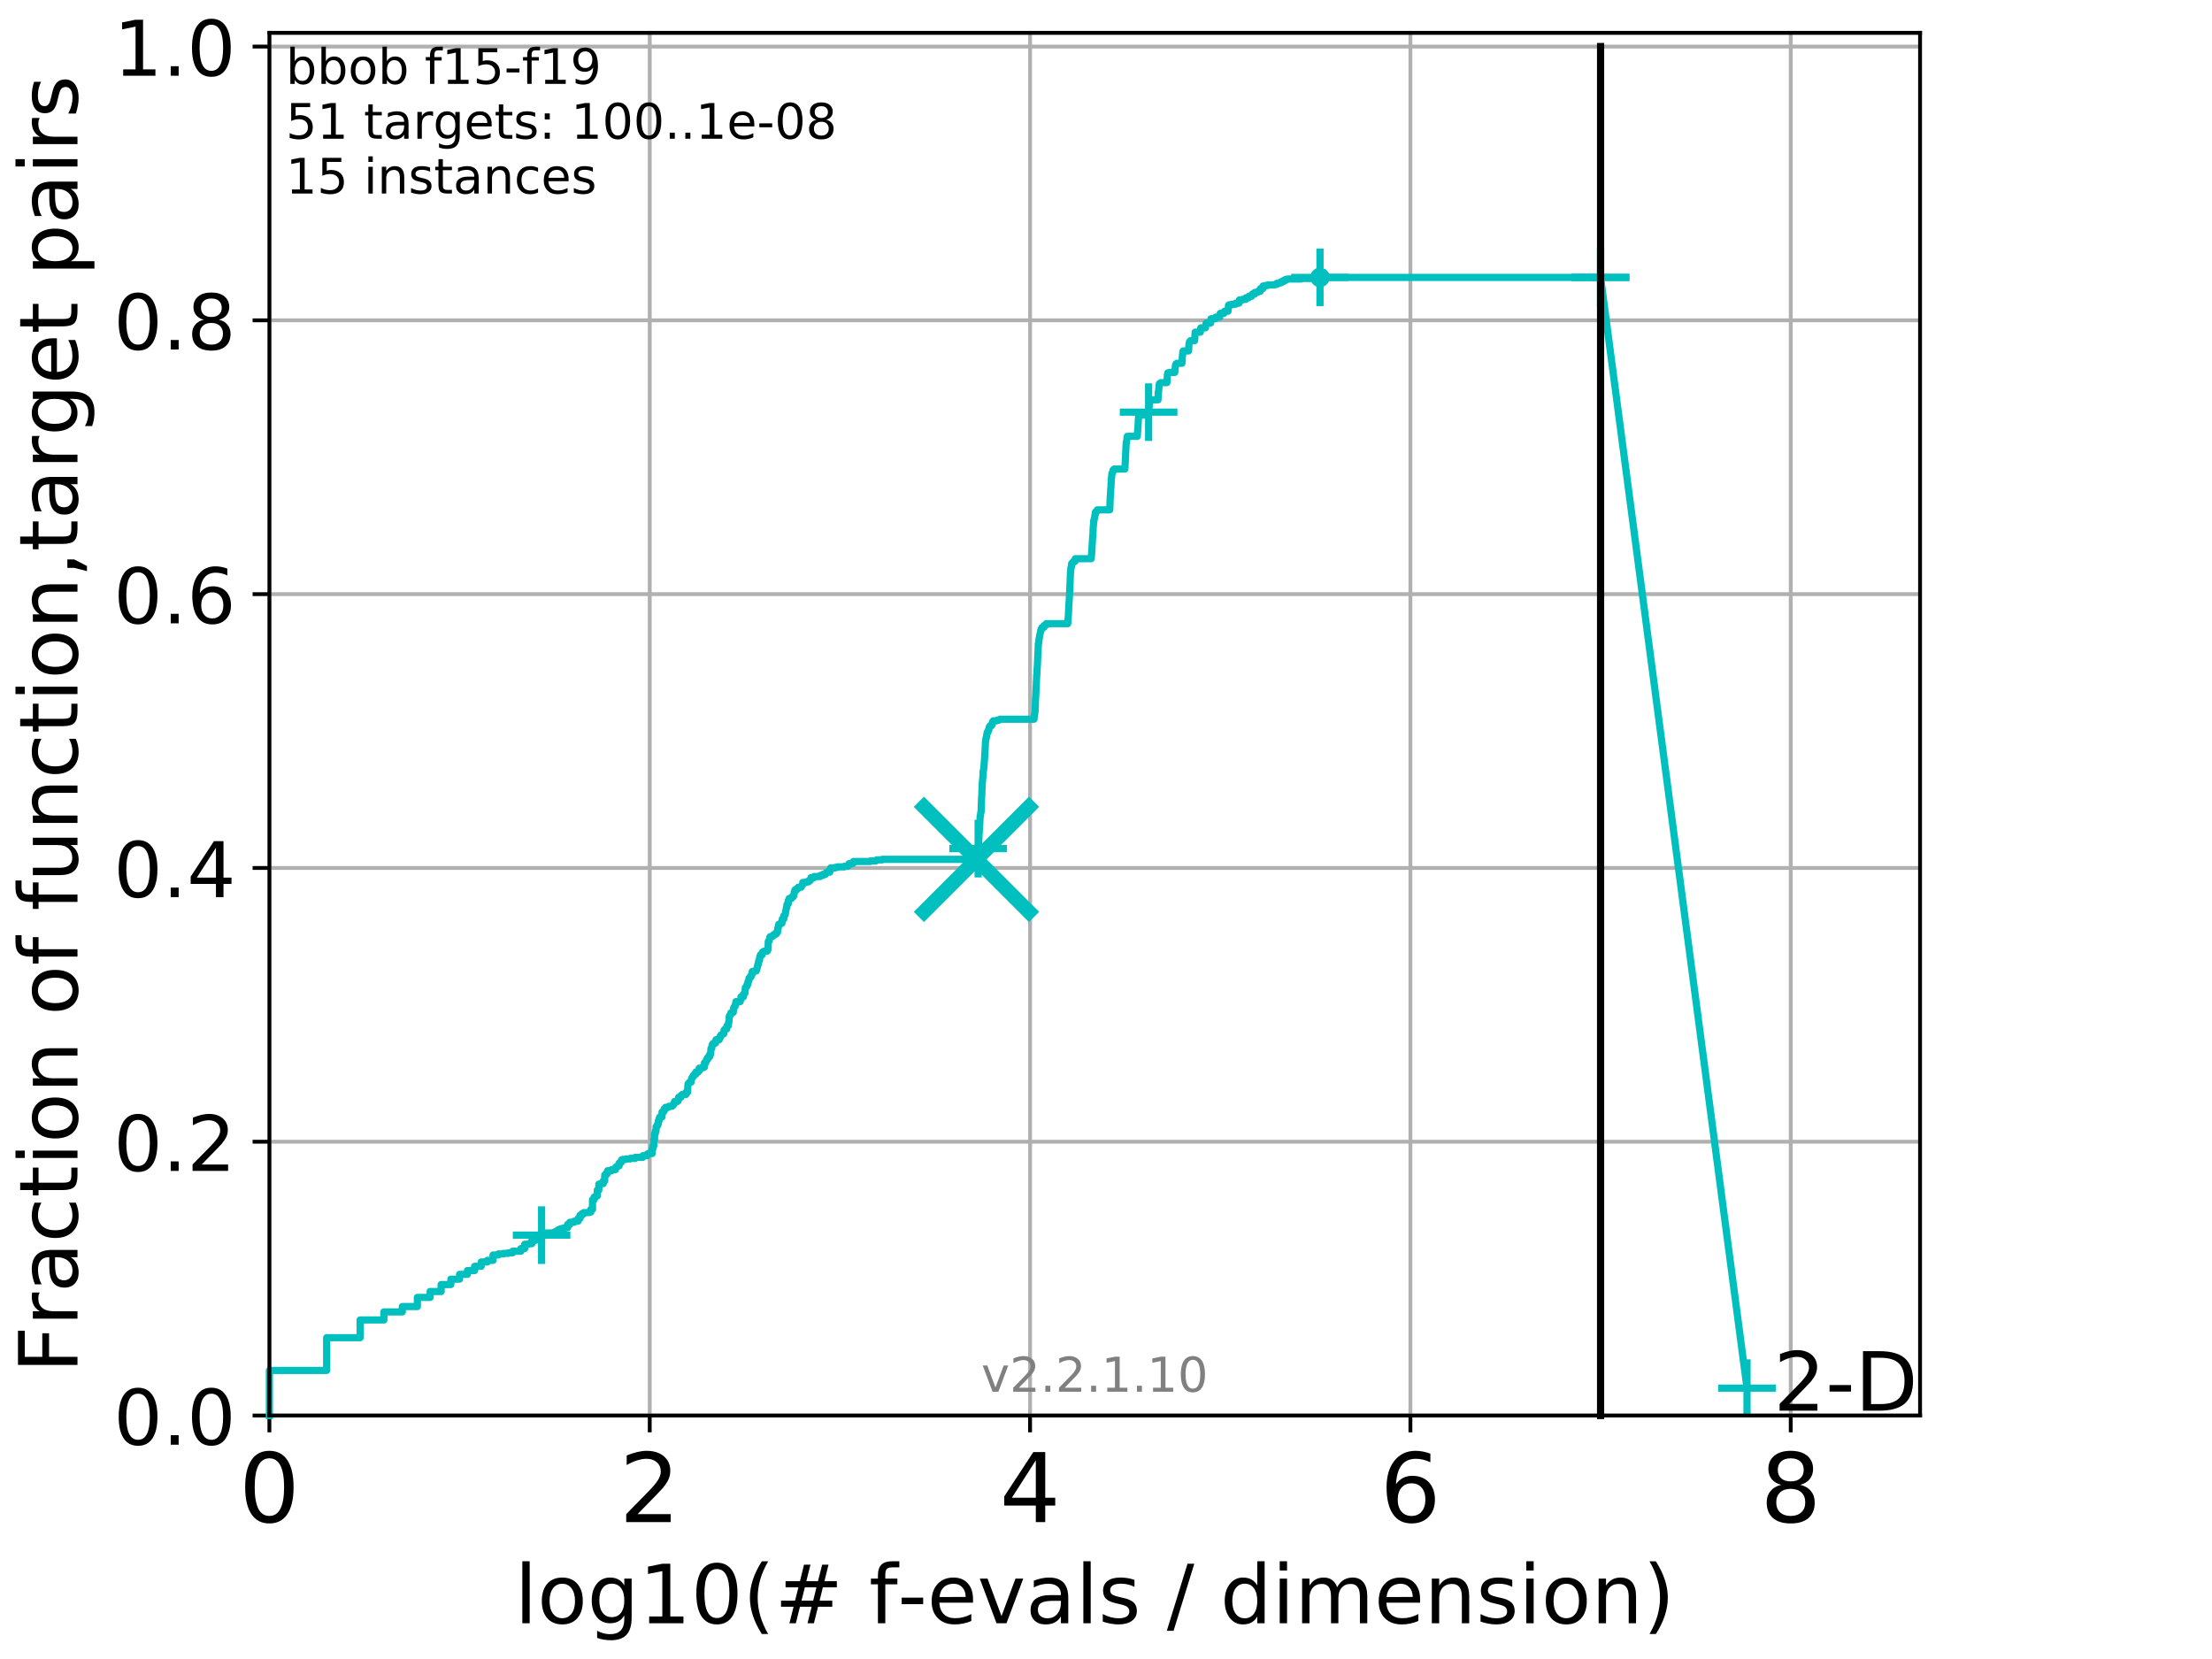 <?xml version="1.0" encoding="utf-8" standalone="no"?>
<!DOCTYPE svg PUBLIC "-//W3C//DTD SVG 1.1//EN"
  "http://www.w3.org/Graphics/SVG/1.1/DTD/svg11.dtd">
<!-- Created with matplotlib (http://matplotlib.org/) -->
<svg height="345.6pt" version="1.1" viewBox="0 0 460.8 345.6" width="460.8pt" xmlns="http://www.w3.org/2000/svg" xmlns:xlink="http://www.w3.org/1999/xlink">
 <defs>
  <style type="text/css">
*{stroke-linecap:butt;stroke-linejoin:round;}
  </style>
 </defs>
 <g id="figure_1">
  <g id="patch_1">
   <path d="M 0 345.6 
L 460.8 345.6 
L 460.8 0 
L 0 0 
z
" style="fill:#ffffff;"/>
  </g>
  <g id="axes_1">
   <g id="patch_2">
    <path d="M 56.12 294.88 
L 399.984 294.88 
L 399.984 6.845 
L 56.12 6.845 
z
" style="fill:#ffffff;"/>
   </g>
   <g id="matplotlib.axis_1">
    <g id="xtick_1">
     <g id="line2d_1">
      <path clip-path="url(#pfe9292fc92)" d="M 56.12 294.88 
L 56.12 6.845 
" style="fill:none;stroke:#b0b0b0;stroke-linecap:square;stroke-width:0.8;"/>
     </g>
     <g id="line2d_2">
      <defs>
       <path d="M 0 0 
L 0 3.5 
" id="m0d731d8a26" style="stroke:#000000;stroke-width:0.8;"/>
      </defs>
      <g>
       <use style="stroke:#000000;stroke-width:0.8;" x="56.12" xlink:href="#m0d731d8a26" y="294.88"/>
      </g>
     </g>
     <g id="text_1">
      <!-- 0 -->
      <defs>
       <path d="M 31.781 66.406 
Q 24.172 66.406 20.328 58.906 
Q 16.5 51.422 16.5 36.375 
Q 16.5 21.391 20.328 13.891 
Q 24.172 6.391 31.781 6.391 
Q 39.453 6.391 43.281 13.891 
Q 47.125 21.391 47.125 36.375 
Q 47.125 51.422 43.281 58.906 
Q 39.453 66.406 31.781 66.406 
z
M 31.781 74.219 
Q 44.047 74.219 50.516 64.516 
Q 56.984 54.828 56.984 36.375 
Q 56.984 17.969 50.516 8.266 
Q 44.047 -1.422 31.781 -1.422 
Q 19.531 -1.422 13.062 8.266 
Q 6.594 17.969 6.594 36.375 
Q 6.594 54.828 13.062 64.516 
Q 19.531 74.219 31.781 74.219 
z
" id="DejaVuSans-30"/>
      </defs>
      <g transform="translate(49.758 317.077)scale(0.2 -0.2)">
       <use xlink:href="#DejaVuSans-30"/>
      </g>
     </g>
    </g>
    <g id="xtick_2">
     <g id="line2d_3">
      <path clip-path="url(#pfe9292fc92)" d="M 135.351 294.88 
L 135.351 6.845 
" style="fill:none;stroke:#b0b0b0;stroke-linecap:square;stroke-width:0.8;"/>
     </g>
     <g id="line2d_4">
      <g>
       <use style="stroke:#000000;stroke-width:0.8;" x="135.351" xlink:href="#m0d731d8a26" y="294.88"/>
      </g>
     </g>
     <g id="text_2">
      <!-- 2 -->
      <defs>
       <path d="M 19.188 8.297 
L 53.609 8.297 
L 53.609 0 
L 7.328 0 
L 7.328 8.297 
Q 12.938 14.109 22.625 23.891 
Q 32.328 33.688 34.812 36.531 
Q 39.547 41.844 41.422 45.531 
Q 43.312 49.219 43.312 52.781 
Q 43.312 58.594 39.234 62.25 
Q 35.156 65.922 28.609 65.922 
Q 23.969 65.922 18.812 64.312 
Q 13.672 62.703 7.812 59.422 
L 7.812 69.391 
Q 13.766 71.781 18.938 73 
Q 24.125 74.219 28.422 74.219 
Q 39.75 74.219 46.484 68.547 
Q 53.219 62.891 53.219 53.422 
Q 53.219 48.922 51.531 44.891 
Q 49.859 40.875 45.406 35.406 
Q 44.188 33.984 37.641 27.219 
Q 31.109 20.453 19.188 8.297 
z
" id="DejaVuSans-32"/>
      </defs>
      <g transform="translate(128.989 317.077)scale(0.2 -0.2)">
       <use xlink:href="#DejaVuSans-32"/>
      </g>
     </g>
    </g>
    <g id="xtick_3">
     <g id="line2d_5">
      <path clip-path="url(#pfe9292fc92)" d="M 214.583 294.88 
L 214.583 6.845 
" style="fill:none;stroke:#b0b0b0;stroke-linecap:square;stroke-width:0.8;"/>
     </g>
     <g id="line2d_6">
      <g>
       <use style="stroke:#000000;stroke-width:0.8;" x="214.583" xlink:href="#m0d731d8a26" y="294.88"/>
      </g>
     </g>
     <g id="text_3">
      <!-- 4 -->
      <defs>
       <path d="M 37.797 64.312 
L 12.891 25.391 
L 37.797 25.391 
z
M 35.203 72.906 
L 47.609 72.906 
L 47.609 25.391 
L 58.016 25.391 
L 58.016 17.188 
L 47.609 17.188 
L 47.609 0 
L 37.797 0 
L 37.797 17.188 
L 4.891 17.188 
L 4.891 26.703 
z
" id="DejaVuSans-34"/>
      </defs>
      <g transform="translate(208.22 317.077)scale(0.2 -0.2)">
       <use xlink:href="#DejaVuSans-34"/>
      </g>
     </g>
    </g>
    <g id="xtick_4">
     <g id="line2d_7">
      <path clip-path="url(#pfe9292fc92)" d="M 293.814 294.88 
L 293.814 6.845 
" style="fill:none;stroke:#b0b0b0;stroke-linecap:square;stroke-width:0.8;"/>
     </g>
     <g id="line2d_8">
      <g>
       <use style="stroke:#000000;stroke-width:0.8;" x="293.814" xlink:href="#m0d731d8a26" y="294.88"/>
      </g>
     </g>
     <g id="text_4">
      <!-- 6 -->
      <defs>
       <path d="M 33.016 40.375 
Q 26.375 40.375 22.484 35.828 
Q 18.609 31.297 18.609 23.391 
Q 18.609 15.531 22.484 10.953 
Q 26.375 6.391 33.016 6.391 
Q 39.656 6.391 43.531 10.953 
Q 47.406 15.531 47.406 23.391 
Q 47.406 31.297 43.531 35.828 
Q 39.656 40.375 33.016 40.375 
z
M 52.594 71.297 
L 52.594 62.312 
Q 48.875 64.062 45.094 64.984 
Q 41.312 65.922 37.594 65.922 
Q 27.828 65.922 22.672 59.328 
Q 17.531 52.734 16.797 39.406 
Q 19.672 43.656 24.016 45.922 
Q 28.375 48.188 33.594 48.188 
Q 44.578 48.188 50.953 41.516 
Q 57.328 34.859 57.328 23.391 
Q 57.328 12.156 50.688 5.359 
Q 44.047 -1.422 33.016 -1.422 
Q 20.359 -1.422 13.672 8.266 
Q 6.984 17.969 6.984 36.375 
Q 6.984 53.656 15.188 63.938 
Q 23.391 74.219 37.203 74.219 
Q 40.922 74.219 44.703 73.484 
Q 48.484 72.75 52.594 71.297 
z
" id="DejaVuSans-36"/>
      </defs>
      <g transform="translate(287.452 317.077)scale(0.2 -0.2)">
       <use xlink:href="#DejaVuSans-36"/>
      </g>
     </g>
    </g>
    <g id="xtick_5">
     <g id="line2d_9">
      <path clip-path="url(#pfe9292fc92)" d="M 373.045 294.88 
L 373.045 6.845 
" style="fill:none;stroke:#b0b0b0;stroke-linecap:square;stroke-width:0.8;"/>
     </g>
     <g id="line2d_10">
      <g>
       <use style="stroke:#000000;stroke-width:0.8;" x="373.045" xlink:href="#m0d731d8a26" y="294.88"/>
      </g>
     </g>
     <g id="text_5">
      <!-- 8 -->
      <defs>
       <path d="M 31.781 34.625 
Q 24.75 34.625 20.719 30.859 
Q 16.703 27.094 16.703 20.516 
Q 16.703 13.922 20.719 10.156 
Q 24.75 6.391 31.781 6.391 
Q 38.812 6.391 42.859 10.172 
Q 46.922 13.969 46.922 20.516 
Q 46.922 27.094 42.891 30.859 
Q 38.875 34.625 31.781 34.625 
z
M 21.922 38.812 
Q 15.578 40.375 12.031 44.719 
Q 8.5 49.078 8.5 55.328 
Q 8.5 64.062 14.719 69.141 
Q 20.953 74.219 31.781 74.219 
Q 42.672 74.219 48.875 69.141 
Q 55.078 64.062 55.078 55.328 
Q 55.078 49.078 51.531 44.719 
Q 48 40.375 41.703 38.812 
Q 48.828 37.156 52.797 32.312 
Q 56.781 27.484 56.781 20.516 
Q 56.781 9.906 50.312 4.234 
Q 43.844 -1.422 31.781 -1.422 
Q 19.734 -1.422 13.25 4.234 
Q 6.781 9.906 6.781 20.516 
Q 6.781 27.484 10.781 32.312 
Q 14.797 37.156 21.922 38.812 
z
M 18.312 54.391 
Q 18.312 48.734 21.844 45.562 
Q 25.391 42.391 31.781 42.391 
Q 38.141 42.391 41.719 45.562 
Q 45.312 48.734 45.312 54.391 
Q 45.312 60.062 41.719 63.234 
Q 38.141 66.406 31.781 66.406 
Q 25.391 66.406 21.844 63.234 
Q 18.312 60.062 18.312 54.391 
z
" id="DejaVuSans-38"/>
      </defs>
      <g transform="translate(366.683 317.077)scale(0.2 -0.2)">
       <use xlink:href="#DejaVuSans-38"/>
      </g>
     </g>
    </g>
    <g id="text_6">
     <!-- log10(# f-evals / dimension) -->
     <defs>
      <path d="M 9.422 75.984 
L 18.406 75.984 
L 18.406 0 
L 9.422 0 
z
" id="DejaVuSans-6c"/>
      <path d="M 30.609 48.391 
Q 23.391 48.391 19.188 42.75 
Q 14.984 37.109 14.984 27.297 
Q 14.984 17.484 19.156 11.844 
Q 23.344 6.203 30.609 6.203 
Q 37.797 6.203 41.984 11.859 
Q 46.188 17.531 46.188 27.297 
Q 46.188 37.016 41.984 42.703 
Q 37.797 48.391 30.609 48.391 
z
M 30.609 56 
Q 42.328 56 49.016 48.375 
Q 55.719 40.766 55.719 27.297 
Q 55.719 13.875 49.016 6.219 
Q 42.328 -1.422 30.609 -1.422 
Q 18.844 -1.422 12.172 6.219 
Q 5.516 13.875 5.516 27.297 
Q 5.516 40.766 12.172 48.375 
Q 18.844 56 30.609 56 
z
" id="DejaVuSans-6f"/>
      <path d="M 45.406 27.984 
Q 45.406 37.75 41.375 43.109 
Q 37.359 48.484 30.078 48.484 
Q 22.859 48.484 18.828 43.109 
Q 14.797 37.75 14.797 27.984 
Q 14.797 18.266 18.828 12.891 
Q 22.859 7.516 30.078 7.516 
Q 37.359 7.516 41.375 12.891 
Q 45.406 18.266 45.406 27.984 
z
M 54.391 6.781 
Q 54.391 -7.172 48.188 -13.984 
Q 42 -20.797 29.203 -20.797 
Q 24.469 -20.797 20.266 -20.094 
Q 16.062 -19.391 12.109 -17.922 
L 12.109 -9.188 
Q 16.062 -11.328 19.922 -12.344 
Q 23.781 -13.375 27.781 -13.375 
Q 36.625 -13.375 41.016 -8.766 
Q 45.406 -4.156 45.406 5.172 
L 45.406 9.625 
Q 42.625 4.781 38.281 2.391 
Q 33.938 0 27.875 0 
Q 17.828 0 11.672 7.656 
Q 5.516 15.328 5.516 27.984 
Q 5.516 40.672 11.672 48.328 
Q 17.828 56 27.875 56 
Q 33.938 56 38.281 53.609 
Q 42.625 51.219 45.406 46.391 
L 45.406 54.688 
L 54.391 54.688 
z
" id="DejaVuSans-67"/>
      <path d="M 12.406 8.297 
L 28.516 8.297 
L 28.516 63.922 
L 10.984 60.406 
L 10.984 69.391 
L 28.422 72.906 
L 38.281 72.906 
L 38.281 8.297 
L 54.391 8.297 
L 54.391 0 
L 12.406 0 
z
" id="DejaVuSans-31"/>
      <path d="M 31 75.875 
Q 24.469 64.656 21.281 53.656 
Q 18.109 42.672 18.109 31.391 
Q 18.109 20.125 21.312 9.062 
Q 24.516 -2 31 -13.188 
L 23.188 -13.188 
Q 15.875 -1.703 12.234 9.375 
Q 8.594 20.453 8.594 31.391 
Q 8.594 42.281 12.203 53.312 
Q 15.828 64.359 23.188 75.875 
z
" id="DejaVuSans-28"/>
      <path d="M 51.125 44 
L 36.922 44 
L 32.812 27.688 
L 47.125 27.688 
z
M 43.797 71.781 
L 38.719 51.516 
L 52.984 51.516 
L 58.109 71.781 
L 65.922 71.781 
L 60.891 51.516 
L 76.125 51.516 
L 76.125 44 
L 58.984 44 
L 54.984 27.688 
L 70.516 27.688 
L 70.516 20.219 
L 53.078 20.219 
L 48 0 
L 40.188 0 
L 45.219 20.219 
L 30.906 20.219 
L 25.875 0 
L 18.016 0 
L 23.094 20.219 
L 7.719 20.219 
L 7.719 27.688 
L 24.906 27.688 
L 29 44 
L 13.281 44 
L 13.281 51.516 
L 30.906 51.516 
L 35.891 71.781 
z
" id="DejaVuSans-23"/>
      <path id="DejaVuSans-20"/>
      <path d="M 37.109 75.984 
L 37.109 68.5 
L 28.516 68.5 
Q 23.688 68.5 21.797 66.547 
Q 19.922 64.594 19.922 59.516 
L 19.922 54.688 
L 34.719 54.688 
L 34.719 47.703 
L 19.922 47.703 
L 19.922 0 
L 10.891 0 
L 10.891 47.703 
L 2.297 47.703 
L 2.297 54.688 
L 10.891 54.688 
L 10.891 58.5 
Q 10.891 67.625 15.141 71.797 
Q 19.391 75.984 28.609 75.984 
z
" id="DejaVuSans-66"/>
      <path d="M 4.891 31.391 
L 31.203 31.391 
L 31.203 23.391 
L 4.891 23.391 
z
" id="DejaVuSans-2d"/>
      <path d="M 56.203 29.594 
L 56.203 25.203 
L 14.891 25.203 
Q 15.484 15.922 20.484 11.062 
Q 25.484 6.203 34.422 6.203 
Q 39.594 6.203 44.453 7.469 
Q 49.312 8.734 54.109 11.281 
L 54.109 2.781 
Q 49.266 0.734 44.188 -0.344 
Q 39.109 -1.422 33.891 -1.422 
Q 20.797 -1.422 13.156 6.188 
Q 5.516 13.812 5.516 26.812 
Q 5.516 40.234 12.766 48.109 
Q 20.016 56 32.328 56 
Q 43.359 56 49.781 48.891 
Q 56.203 41.797 56.203 29.594 
z
M 47.219 32.234 
Q 47.125 39.594 43.094 43.984 
Q 39.062 48.391 32.422 48.391 
Q 24.906 48.391 20.391 44.141 
Q 15.875 39.891 15.188 32.172 
z
" id="DejaVuSans-65"/>
      <path d="M 2.984 54.688 
L 12.5 54.688 
L 29.594 8.797 
L 46.688 54.688 
L 56.203 54.688 
L 35.688 0 
L 23.484 0 
z
" id="DejaVuSans-76"/>
      <path d="M 34.281 27.484 
Q 23.391 27.484 19.188 25 
Q 14.984 22.516 14.984 16.5 
Q 14.984 11.719 18.141 8.906 
Q 21.297 6.109 26.703 6.109 
Q 34.188 6.109 38.703 11.406 
Q 43.219 16.703 43.219 25.484 
L 43.219 27.484 
z
M 52.203 31.203 
L 52.203 0 
L 43.219 0 
L 43.219 8.297 
Q 40.141 3.328 35.547 0.953 
Q 30.953 -1.422 24.312 -1.422 
Q 15.922 -1.422 10.953 3.297 
Q 6 8.016 6 15.922 
Q 6 25.141 12.172 29.828 
Q 18.359 34.516 30.609 34.516 
L 43.219 34.516 
L 43.219 35.406 
Q 43.219 41.609 39.141 45 
Q 35.062 48.391 27.688 48.391 
Q 23 48.391 18.547 47.266 
Q 14.109 46.141 10.016 43.891 
L 10.016 52.203 
Q 14.938 54.109 19.578 55.047 
Q 24.219 56 28.609 56 
Q 40.484 56 46.344 49.844 
Q 52.203 43.703 52.203 31.203 
z
" id="DejaVuSans-61"/>
      <path d="M 44.281 53.078 
L 44.281 44.578 
Q 40.484 46.531 36.375 47.5 
Q 32.281 48.484 27.875 48.484 
Q 21.188 48.484 17.844 46.438 
Q 14.5 44.391 14.5 40.281 
Q 14.5 37.156 16.891 35.375 
Q 19.281 33.594 26.516 31.984 
L 29.594 31.297 
Q 39.156 29.25 43.188 25.516 
Q 47.219 21.781 47.219 15.094 
Q 47.219 7.469 41.188 3.016 
Q 35.156 -1.422 24.609 -1.422 
Q 20.219 -1.422 15.453 -0.562 
Q 10.688 0.297 5.422 2 
L 5.422 11.281 
Q 10.406 8.688 15.234 7.391 
Q 20.062 6.109 24.812 6.109 
Q 31.156 6.109 34.562 8.281 
Q 37.984 10.453 37.984 14.406 
Q 37.984 18.062 35.516 20.016 
Q 33.062 21.969 24.703 23.781 
L 21.578 24.516 
Q 13.234 26.266 9.516 29.906 
Q 5.812 33.547 5.812 39.891 
Q 5.812 47.609 11.281 51.797 
Q 16.75 56 26.812 56 
Q 31.781 56 36.172 55.266 
Q 40.578 54.547 44.281 53.078 
z
" id="DejaVuSans-73"/>
      <path d="M 25.391 72.906 
L 33.688 72.906 
L 8.297 -9.281 
L 0 -9.281 
z
" id="DejaVuSans-2f"/>
      <path d="M 45.406 46.391 
L 45.406 75.984 
L 54.391 75.984 
L 54.391 0 
L 45.406 0 
L 45.406 8.203 
Q 42.578 3.328 38.25 0.953 
Q 33.938 -1.422 27.875 -1.422 
Q 17.969 -1.422 11.734 6.484 
Q 5.516 14.406 5.516 27.297 
Q 5.516 40.188 11.734 48.094 
Q 17.969 56 27.875 56 
Q 33.938 56 38.25 53.625 
Q 42.578 51.266 45.406 46.391 
z
M 14.797 27.297 
Q 14.797 17.391 18.875 11.75 
Q 22.953 6.109 30.078 6.109 
Q 37.203 6.109 41.297 11.75 
Q 45.406 17.391 45.406 27.297 
Q 45.406 37.203 41.297 42.844 
Q 37.203 48.484 30.078 48.484 
Q 22.953 48.484 18.875 42.844 
Q 14.797 37.203 14.797 27.297 
z
" id="DejaVuSans-64"/>
      <path d="M 9.422 54.688 
L 18.406 54.688 
L 18.406 0 
L 9.422 0 
z
M 9.422 75.984 
L 18.406 75.984 
L 18.406 64.594 
L 9.422 64.594 
z
" id="DejaVuSans-69"/>
      <path d="M 52 44.188 
Q 55.375 50.25 60.062 53.125 
Q 64.75 56 71.094 56 
Q 79.641 56 84.281 50.016 
Q 88.922 44.047 88.922 33.016 
L 88.922 0 
L 79.891 0 
L 79.891 32.719 
Q 79.891 40.578 77.094 44.375 
Q 74.312 48.188 68.609 48.188 
Q 61.625 48.188 57.562 43.547 
Q 53.516 38.922 53.516 30.906 
L 53.516 0 
L 44.484 0 
L 44.484 32.719 
Q 44.484 40.625 41.703 44.406 
Q 38.922 48.188 33.109 48.188 
Q 26.219 48.188 22.156 43.531 
Q 18.109 38.875 18.109 30.906 
L 18.109 0 
L 9.078 0 
L 9.078 54.688 
L 18.109 54.688 
L 18.109 46.188 
Q 21.188 51.219 25.484 53.609 
Q 29.781 56 35.688 56 
Q 41.656 56 45.828 52.969 
Q 50 49.953 52 44.188 
z
" id="DejaVuSans-6d"/>
      <path d="M 54.891 33.016 
L 54.891 0 
L 45.906 0 
L 45.906 32.719 
Q 45.906 40.484 42.875 44.328 
Q 39.844 48.188 33.797 48.188 
Q 26.516 48.188 22.312 43.547 
Q 18.109 38.922 18.109 30.906 
L 18.109 0 
L 9.078 0 
L 9.078 54.688 
L 18.109 54.688 
L 18.109 46.188 
Q 21.344 51.125 25.703 53.562 
Q 30.078 56 35.797 56 
Q 45.219 56 50.047 50.172 
Q 54.891 44.344 54.891 33.016 
z
" id="DejaVuSans-6e"/>
      <path d="M 8.016 75.875 
L 15.828 75.875 
Q 23.141 64.359 26.781 53.312 
Q 30.422 42.281 30.422 31.391 
Q 30.422 20.453 26.781 9.375 
Q 23.141 -1.703 15.828 -13.188 
L 8.016 -13.188 
Q 14.5 -2 17.703 9.062 
Q 20.906 20.125 20.906 31.391 
Q 20.906 42.672 17.703 53.656 
Q 14.5 64.656 8.016 75.875 
z
" id="DejaVuSans-29"/>
     </defs>
     <g transform="translate(107.211 338.154)scale(0.17 -0.17)">
      <use xlink:href="#DejaVuSans-6c"/>
      <use x="27.783" xlink:href="#DejaVuSans-6f"/>
      <use x="88.965" xlink:href="#DejaVuSans-67"/>
      <use x="152.441" xlink:href="#DejaVuSans-31"/>
      <use x="216.064" xlink:href="#DejaVuSans-30"/>
      <use x="279.688" xlink:href="#DejaVuSans-28"/>
      <use x="318.701" xlink:href="#DejaVuSans-23"/>
      <use x="402.49" xlink:href="#DejaVuSans-20"/>
      <use x="434.277" xlink:href="#DejaVuSans-66"/>
      <use x="469.404" xlink:href="#DejaVuSans-2d"/>
      <use x="505.488" xlink:href="#DejaVuSans-65"/>
      <use x="567.012" xlink:href="#DejaVuSans-76"/>
      <use x="626.191" xlink:href="#DejaVuSans-61"/>
      <use x="687.471" xlink:href="#DejaVuSans-6c"/>
      <use x="715.254" xlink:href="#DejaVuSans-73"/>
      <use x="767.354" xlink:href="#DejaVuSans-20"/>
      <use x="799.141" xlink:href="#DejaVuSans-2f"/>
      <use x="832.832" xlink:href="#DejaVuSans-20"/>
      <use x="864.619" xlink:href="#DejaVuSans-64"/>
      <use x="928.096" xlink:href="#DejaVuSans-69"/>
      <use x="955.879" xlink:href="#DejaVuSans-6d"/>
      <use x="1053.291" xlink:href="#DejaVuSans-65"/>
      <use x="1114.814" xlink:href="#DejaVuSans-6e"/>
      <use x="1178.193" xlink:href="#DejaVuSans-73"/>
      <use x="1230.293" xlink:href="#DejaVuSans-69"/>
      <use x="1258.076" xlink:href="#DejaVuSans-6f"/>
      <use x="1319.258" xlink:href="#DejaVuSans-6e"/>
      <use x="1382.637" xlink:href="#DejaVuSans-29"/>
     </g>
    </g>
   </g>
   <g id="matplotlib.axis_2">
    <g id="ytick_1">
     <g id="line2d_11">
      <path clip-path="url(#pfe9292fc92)" d="M 56.12 294.88 
L 399.984 294.88 
" style="fill:none;stroke:#b0b0b0;stroke-linecap:square;stroke-width:0.8;"/>
     </g>
     <g id="line2d_12">
      <defs>
       <path d="M 0 0 
L -3.5 0 
" id="mef56d40a38" style="stroke:#000000;stroke-width:0.8;"/>
      </defs>
      <g>
       <use style="stroke:#000000;stroke-width:0.8;" x="56.12" xlink:href="#mef56d40a38" y="294.88"/>
      </g>
     </g>
     <g id="text_7">
      <!-- 0.0 -->
      <defs>
       <path d="M 10.688 12.406 
L 21 12.406 
L 21 0 
L 10.688 0 
z
" id="DejaVuSans-2e"/>
      </defs>
      <g transform="translate(23.675 300.959)scale(0.16 -0.16)">
       <use xlink:href="#DejaVuSans-30"/>
       <use x="63.623" xlink:href="#DejaVuSans-2e"/>
       <use x="95.41" xlink:href="#DejaVuSans-30"/>
      </g>
     </g>
    </g>
    <g id="ytick_2">
     <g id="line2d_13">
      <path clip-path="url(#pfe9292fc92)" d="M 56.12 237.843 
L 399.984 237.843 
" style="fill:none;stroke:#b0b0b0;stroke-linecap:square;stroke-width:0.8;"/>
     </g>
     <g id="line2d_14">
      <g>
       <use style="stroke:#000000;stroke-width:0.8;" x="56.12" xlink:href="#mef56d40a38" y="237.843"/>
      </g>
     </g>
     <g id="text_8">
      <!-- 0.2 -->
      <g transform="translate(23.675 243.922)scale(0.16 -0.16)">
       <use xlink:href="#DejaVuSans-30"/>
       <use x="63.623" xlink:href="#DejaVuSans-2e"/>
       <use x="95.41" xlink:href="#DejaVuSans-32"/>
      </g>
     </g>
    </g>
    <g id="ytick_3">
     <g id="line2d_15">
      <path clip-path="url(#pfe9292fc92)" d="M 56.12 180.807 
L 399.984 180.807 
" style="fill:none;stroke:#b0b0b0;stroke-linecap:square;stroke-width:0.8;"/>
     </g>
     <g id="line2d_16">
      <g>
       <use style="stroke:#000000;stroke-width:0.8;" x="56.12" xlink:href="#mef56d40a38" y="180.807"/>
      </g>
     </g>
     <g id="text_9">
      <!-- 0.4 -->
      <g transform="translate(23.675 186.886)scale(0.16 -0.16)">
       <use xlink:href="#DejaVuSans-30"/>
       <use x="63.623" xlink:href="#DejaVuSans-2e"/>
       <use x="95.41" xlink:href="#DejaVuSans-34"/>
      </g>
     </g>
    </g>
    <g id="ytick_4">
     <g id="line2d_17">
      <path clip-path="url(#pfe9292fc92)" d="M 56.12 123.77 
L 399.984 123.77 
" style="fill:none;stroke:#b0b0b0;stroke-linecap:square;stroke-width:0.8;"/>
     </g>
     <g id="line2d_18">
      <g>
       <use style="stroke:#000000;stroke-width:0.8;" x="56.12" xlink:href="#mef56d40a38" y="123.77"/>
      </g>
     </g>
     <g id="text_10">
      <!-- 0.6 -->
      <g transform="translate(23.675 129.849)scale(0.16 -0.16)">
       <use xlink:href="#DejaVuSans-30"/>
       <use x="63.623" xlink:href="#DejaVuSans-2e"/>
       <use x="95.41" xlink:href="#DejaVuSans-36"/>
      </g>
     </g>
    </g>
    <g id="ytick_5">
     <g id="line2d_19">
      <path clip-path="url(#pfe9292fc92)" d="M 56.12 66.734 
L 399.984 66.734 
" style="fill:none;stroke:#b0b0b0;stroke-linecap:square;stroke-width:0.8;"/>
     </g>
     <g id="line2d_20">
      <g>
       <use style="stroke:#000000;stroke-width:0.8;" x="56.12" xlink:href="#mef56d40a38" y="66.734"/>
      </g>
     </g>
     <g id="text_11">
      <!-- 0.8 -->
      <g transform="translate(23.675 72.812)scale(0.16 -0.16)">
       <use xlink:href="#DejaVuSans-30"/>
       <use x="63.623" xlink:href="#DejaVuSans-2e"/>
       <use x="95.41" xlink:href="#DejaVuSans-38"/>
      </g>
     </g>
    </g>
    <g id="ytick_6">
     <g id="line2d_21">
      <path clip-path="url(#pfe9292fc92)" d="M 56.12 9.697 
L 399.984 9.697 
" style="fill:none;stroke:#b0b0b0;stroke-linecap:square;stroke-width:0.8;"/>
     </g>
     <g id="line2d_22">
      <g>
       <use style="stroke:#000000;stroke-width:0.8;" x="56.12" xlink:href="#mef56d40a38" y="9.697"/>
      </g>
     </g>
     <g id="text_12">
      <!-- 1.0 -->
      <g transform="translate(23.675 15.776)scale(0.16 -0.16)">
       <use xlink:href="#DejaVuSans-31"/>
       <use x="63.623" xlink:href="#DejaVuSans-2e"/>
       <use x="95.41" xlink:href="#DejaVuSans-30"/>
      </g>
     </g>
    </g>
    <g id="text_13">
     <!-- Fraction of function,target pairs -->
     <defs>
      <path d="M 9.812 72.906 
L 51.703 72.906 
L 51.703 64.594 
L 19.672 64.594 
L 19.672 43.109 
L 48.578 43.109 
L 48.578 34.812 
L 19.672 34.812 
L 19.672 0 
L 9.812 0 
z
" id="DejaVuSans-46"/>
      <path d="M 41.109 46.297 
Q 39.594 47.172 37.812 47.578 
Q 36.031 48 33.891 48 
Q 26.266 48 22.188 43.047 
Q 18.109 38.094 18.109 28.812 
L 18.109 0 
L 9.078 0 
L 9.078 54.688 
L 18.109 54.688 
L 18.109 46.188 
Q 20.953 51.172 25.484 53.578 
Q 30.031 56 36.531 56 
Q 37.453 56 38.578 55.875 
Q 39.703 55.766 41.062 55.516 
z
" id="DejaVuSans-72"/>
      <path d="M 48.781 52.594 
L 48.781 44.188 
Q 44.969 46.297 41.141 47.344 
Q 37.312 48.391 33.406 48.391 
Q 24.656 48.391 19.812 42.844 
Q 14.984 37.312 14.984 27.297 
Q 14.984 17.281 19.812 11.734 
Q 24.656 6.203 33.406 6.203 
Q 37.312 6.203 41.141 7.25 
Q 44.969 8.297 48.781 10.406 
L 48.781 2.094 
Q 45.016 0.344 40.984 -0.531 
Q 36.969 -1.422 32.422 -1.422 
Q 20.062 -1.422 12.781 6.344 
Q 5.516 14.109 5.516 27.297 
Q 5.516 40.672 12.859 48.328 
Q 20.219 56 33.016 56 
Q 37.156 56 41.109 55.141 
Q 45.062 54.297 48.781 52.594 
z
" id="DejaVuSans-63"/>
      <path d="M 18.312 70.219 
L 18.312 54.688 
L 36.812 54.688 
L 36.812 47.703 
L 18.312 47.703 
L 18.312 18.016 
Q 18.312 11.328 20.141 9.422 
Q 21.969 7.516 27.594 7.516 
L 36.812 7.516 
L 36.812 0 
L 27.594 0 
Q 17.188 0 13.234 3.875 
Q 9.281 7.766 9.281 18.016 
L 9.281 47.703 
L 2.688 47.703 
L 2.688 54.688 
L 9.281 54.688 
L 9.281 70.219 
z
" id="DejaVuSans-74"/>
      <path d="M 8.5 21.578 
L 8.5 54.688 
L 17.484 54.688 
L 17.484 21.922 
Q 17.484 14.156 20.5 10.266 
Q 23.531 6.391 29.594 6.391 
Q 36.859 6.391 41.078 11.031 
Q 45.312 15.672 45.312 23.688 
L 45.312 54.688 
L 54.297 54.688 
L 54.297 0 
L 45.312 0 
L 45.312 8.406 
Q 42.047 3.422 37.719 1 
Q 33.406 -1.422 27.688 -1.422 
Q 18.266 -1.422 13.375 4.438 
Q 8.5 10.297 8.5 21.578 
z
M 31.109 56 
z
" id="DejaVuSans-75"/>
      <path d="M 11.719 12.406 
L 22.016 12.406 
L 22.016 4 
L 14.016 -11.625 
L 7.719 -11.625 
L 11.719 4 
z
" id="DejaVuSans-2c"/>
      <path d="M 18.109 8.203 
L 18.109 -20.797 
L 9.078 -20.797 
L 9.078 54.688 
L 18.109 54.688 
L 18.109 46.391 
Q 20.953 51.266 25.266 53.625 
Q 29.594 56 35.594 56 
Q 45.562 56 51.781 48.094 
Q 58.016 40.188 58.016 27.297 
Q 58.016 14.406 51.781 6.484 
Q 45.562 -1.422 35.594 -1.422 
Q 29.594 -1.422 25.266 0.953 
Q 20.953 3.328 18.109 8.203 
z
M 48.688 27.297 
Q 48.688 37.203 44.609 42.844 
Q 40.531 48.484 33.406 48.484 
Q 26.266 48.484 22.188 42.844 
Q 18.109 37.203 18.109 27.297 
Q 18.109 17.391 22.188 11.75 
Q 26.266 6.109 33.406 6.109 
Q 40.531 6.109 44.609 11.75 
Q 48.688 17.391 48.688 27.297 
z
" id="DejaVuSans-70"/>
     </defs>
     <g transform="translate(16.14 286.002)rotate(-90)scale(0.17 -0.17)">
      <use xlink:href="#DejaVuSans-46"/>
      <use x="57.41" xlink:href="#DejaVuSans-72"/>
      <use x="98.523" xlink:href="#DejaVuSans-61"/>
      <use x="159.803" xlink:href="#DejaVuSans-63"/>
      <use x="214.783" xlink:href="#DejaVuSans-74"/>
      <use x="253.992" xlink:href="#DejaVuSans-69"/>
      <use x="281.775" xlink:href="#DejaVuSans-6f"/>
      <use x="342.957" xlink:href="#DejaVuSans-6e"/>
      <use x="406.336" xlink:href="#DejaVuSans-20"/>
      <use x="438.123" xlink:href="#DejaVuSans-6f"/>
      <use x="499.305" xlink:href="#DejaVuSans-66"/>
      <use x="534.51" xlink:href="#DejaVuSans-20"/>
      <use x="566.297" xlink:href="#DejaVuSans-66"/>
      <use x="601.502" xlink:href="#DejaVuSans-75"/>
      <use x="664.881" xlink:href="#DejaVuSans-6e"/>
      <use x="728.26" xlink:href="#DejaVuSans-63"/>
      <use x="783.24" xlink:href="#DejaVuSans-74"/>
      <use x="822.449" xlink:href="#DejaVuSans-69"/>
      <use x="850.232" xlink:href="#DejaVuSans-6f"/>
      <use x="911.414" xlink:href="#DejaVuSans-6e"/>
      <use x="974.793" xlink:href="#DejaVuSans-2c"/>
      <use x="1006.58" xlink:href="#DejaVuSans-74"/>
      <use x="1045.789" xlink:href="#DejaVuSans-61"/>
      <use x="1107.068" xlink:href="#DejaVuSans-72"/>
      <use x="1148.166" xlink:href="#DejaVuSans-67"/>
      <use x="1211.643" xlink:href="#DejaVuSans-65"/>
      <use x="1273.166" xlink:href="#DejaVuSans-74"/>
      <use x="1312.375" xlink:href="#DejaVuSans-20"/>
      <use x="1344.162" xlink:href="#DejaVuSans-70"/>
      <use x="1407.639" xlink:href="#DejaVuSans-61"/>
      <use x="1468.918" xlink:href="#DejaVuSans-69"/>
      <use x="1496.701" xlink:href="#DejaVuSans-72"/>
      <use x="1537.814" xlink:href="#DejaVuSans-73"/>
     </g>
    </g>
   </g>
   <g id="line2d_23">
    <defs>
     <path d="M 0 1.5 
C 0.398 1.5 0.779 1.342 1.061 1.061 
C 1.342 0.779 1.5 0.398 1.5 0 
C 1.5 -0.398 1.342 -0.779 1.061 -1.061 
C 0.779 -1.342 0.398 -1.5 0 -1.5 
C -0.398 -1.5 -0.779 -1.342 -1.061 -1.061 
C -1.342 -0.779 -1.5 -0.398 -1.5 0 
C -1.5 0.398 -1.342 0.779 -1.061 1.061 
C -0.779 1.342 -0.398 1.5 0 1.5 
z
" id="m1ab1e9b67c" style="stroke:#00bfbf;"/>
    </defs>
    <g>
     <use style="fill:#00bfbf;stroke:#00bfbf;" x="274.978" xlink:href="#m1ab1e9b67c" y="57.787"/>
     <use style="fill:#00bfbf;stroke:#00bfbf;" x="274.978" xlink:href="#m1ab1e9b67c" y="57.787"/>
    </g>
   </g>
   <g id="line2d_24">
    <path d="M 56.12 294.88 
L 56.12 285.486 
L 68.046 285.486 
L 68.046 278.664 
L 75.021 278.664 
L 75.021 274.973 
L 79.971 274.973 
L 79.971 273.296 
L 83.81 273.296 
L 83.81 272.177 
L 86.947 272.177 
L 86.947 270.276 
L 89.599 270.276 
L 89.599 269.046 
L 91.897 269.046 
L 91.897 267.592 
L 93.923 267.592 
L 93.923 266.474 
L 95.736 266.474 
L 95.736 265.467 
L 97.375 265.467 
L 97.375 264.684 
L 98.872 264.684 
L 98.872 263.789 
L 100.25 263.789 
L 100.25 262.895 
L 101.525 262.895 
L 101.525 262.559 
L 102.712 262.559 
L 102.712 261.441 
L 103.822 261.441 
L 103.822 261.217 
L 104.865 261.217 
L 104.865 261.105 
L 105.848 261.105 
L 105.848 260.994 
L 106.779 260.994 
L 106.779 260.658 
L 108.501 260.658 
L 108.501 260.099 
L 109.301 260.099 
L 109.301 259.204 
L 110.066 259.204 
L 110.066 259.092 
L 110.798 259.092 
L 110.798 258.421 
L 111.5 258.421 
L 111.5 257.75 
L 112.175 257.75 
L 112.175 257.527 
L 112.824 257.527 
L 112.824 257.303 
L 113.45 257.303 
L 113.45 256.856 
L 115.201 256.856 
L 115.201 256.744 
L 115.748 256.744 
L 115.748 256.52 
L 116.277 256.52 
L 116.277 256.185 
L 116.791 256.185 
L 116.791 255.961 
L 117.289 255.961 
L 117.289 255.849 
L 117.774 255.849 
L 117.774 255.737 
L 118.245 255.737 
L 118.245 255.066 
L 118.704 255.066 
L 118.704 254.619 
L 119.587 254.619 
L 119.587 254.395 
L 120.426 254.395 
L 120.426 253.836 
L 120.831 253.836 
L 120.831 253.165 
L 121.226 253.165 
L 121.226 252.829 
L 121.613 252.829 
L 121.613 252.606 
L 122.723 252.606 
L 122.723 252.494 
L 123.078 252.494 
L 123.078 251.935 
L 123.426 251.935 
L 123.426 249.922 
L 123.767 249.922 
L 123.767 249.363 
L 124.101 249.363 
L 124.101 249.139 
L 124.428 249.139 
L 124.428 247.909 
L 124.75 247.909 
L 124.75 246.678 
L 125.066 246.678 
L 125.066 246.567 
L 125.68 246.567 
L 125.68 246.007 
L 125.979 246.007 
L 125.979 244.777 
L 126.273 244.777 
L 126.273 244.442 
L 126.563 244.442 
L 126.563 243.883 
L 127.402 243.883 
L 127.402 243.659 
L 128.202 243.659 
L 128.202 243.212 
L 128.461 243.212 
L 128.461 242.988 
L 128.716 242.988 
L 128.716 242.876 
L 128.967 242.876 
L 128.967 242.317 
L 129.215 242.317 
L 129.215 242.093 
L 129.459 242.093 
L 129.459 241.646 
L 129.699 241.646 
L 129.699 241.534 
L 130.402 241.534 
L 130.402 241.422 
L 131.296 241.422 
L 131.296 241.31 
L 132.352 241.31 
L 132.352 241.087 
L 133.917 241.087 
L 133.917 240.751 
L 134.827 240.751 
L 134.827 240.416 
L 135.004 240.416 
L 135.004 240.304 
L 135.86 240.304 
L 135.86 239.297 
L 136.026 239.297 
L 136.026 238.738 
L 136.191 238.738 
L 136.191 237.396 
L 136.354 237.396 
L 136.354 236.166 
L 136.515 236.166 
L 136.515 235.607 
L 136.675 235.607 
L 136.675 234.712 
L 136.834 234.712 
L 136.834 234.488 
L 136.991 234.488 
L 136.991 234.153 
L 137.147 234.153 
L 137.147 233.482 
L 137.301 233.482 
L 137.301 233.034 
L 137.454 233.034 
L 137.454 232.699 
L 137.905 232.699 
L 137.905 231.692 
L 138.199 231.692 
L 138.199 231.469 
L 138.344 231.469 
L 138.344 231.021 
L 138.631 231.021 
L 138.631 230.686 
L 139.19 230.686 
L 139.19 230.574 
L 139.328 230.574 
L 139.328 230.462 
L 139.997 230.462 
L 139.997 230.35 
L 140.128 230.35 
L 140.128 230.239 
L 140.258 230.239 
L 140.258 230.015 
L 140.387 230.015 
L 140.387 229.791 
L 140.515 229.791 
L 140.515 229.456 
L 141.14 229.456 
L 141.14 229.344 
L 141.263 229.344 
L 141.263 229.008 
L 141.384 229.008 
L 141.384 228.561 
L 141.862 228.561 
L 141.862 228.225 
L 141.98 228.225 
L 141.98 228.114 
L 142.096 228.114 
L 142.096 228.002 
L 142.891 228.002 
L 142.891 227.554 
L 143.221 227.554 
L 143.33 225.765 
L 143.438 225.765 
L 143.545 225.541 
L 143.651 225.541 
L 143.651 225.43 
L 143.967 225.43 
L 144.071 224.647 
L 144.174 224.647 
L 144.277 224.311 
L 144.379 224.311 
L 144.379 224.088 
L 144.582 224.088 
L 144.682 223.752 
L 144.979 223.752 
L 144.979 223.305 
L 145.464 223.305 
L 145.464 223.081 
L 145.654 223.081 
L 145.654 222.522 
L 146.212 222.522 
L 146.212 222.41 
L 146.575 222.41 
L 146.575 222.298 
L 146.753 222.298 
L 146.753 221.403 
L 147.017 221.403 
L 147.104 220.956 
L 147.191 220.956 
L 147.191 220.732 
L 147.363 220.732 
L 147.363 220.397 
L 147.618 220.397 
L 147.618 220.061 
L 147.869 220.061 
L 147.869 219.614 
L 148.034 219.614 
L 148.116 218.384 
L 148.279 218.384 
L 148.36 217.601 
L 148.521 217.601 
L 148.521 217.377 
L 148.917 217.377 
L 148.917 217.266 
L 149.072 217.266 
L 149.15 216.594 
L 149.83 216.594 
L 149.904 216.147 
L 150.051 216.147 
L 150.051 215.812 
L 150.197 215.812 
L 150.197 215.588 
L 150.414 215.588 
L 150.414 215.476 
L 150.556 215.476 
L 150.556 215.364 
L 150.768 215.364 
L 150.838 214.581 
L 151.047 214.581 
L 151.047 214.358 
L 151.389 214.358 
L 151.457 213.687 
L 151.724 213.687 
L 151.791 212.904 
L 151.857 212.904 
L 151.923 211.674 
L 151.988 211.674 
L 151.988 211.562 
L 152.119 211.562 
L 152.183 211.338 
L 152.248 211.338 
L 152.248 211.003 
L 152.504 211.003 
L 152.504 210.891 
L 152.756 210.891 
L 152.818 209.996 
L 152.88 209.996 
L 152.942 209.772 
L 153.004 209.772 
L 153.004 209.661 
L 153.127 209.661 
L 153.188 209.213 
L 153.31 209.213 
L 153.31 208.654 
L 154.195 208.654 
L 154.253 208.207 
L 154.367 208.207 
L 154.367 207.648 
L 154.872 207.648 
L 154.872 207.088 
L 155.038 207.088 
L 155.147 206.865 
L 155.201 206.865 
L 155.255 205.746 
L 155.363 205.746 
L 155.417 205.523 
L 155.577 205.523 
L 155.63 205.075 
L 155.788 205.075 
L 155.84 204.404 
L 155.997 204.404 
L 156.048 203.733 
L 156.151 203.733 
L 156.151 203.621 
L 156.305 203.621 
L 156.305 203.51 
L 156.457 203.51 
L 156.557 202.95 
L 156.707 202.95 
L 156.707 202.391 
L 157.052 202.391 
L 157.052 202.279 
L 157.532 202.279 
L 157.627 201.944 
L 157.674 201.944 
L 157.768 201.385 
L 157.814 201.385 
L 157.861 200.937 
L 157.954 200.937 
L 158 200.378 
L 158.092 200.378 
L 158.092 200.043 
L 158.229 200.043 
L 158.275 199.26 
L 158.41 199.26 
L 158.41 198.924 
L 158.767 198.924 
L 158.811 198.365 
L 158.986 198.365 
L 158.986 198.253 
L 159.159 198.253 
L 159.159 198.141 
L 159.836 198.141 
L 159.918 197.806 
L 160.001 197.806 
L 160.042 196.128 
L 160.124 196.128 
L 160.124 196.017 
L 160.245 196.017 
L 160.326 195.346 
L 160.407 195.346 
L 160.447 195.122 
L 160.842 195.122 
L 160.842 195.01 
L 161.037 195.01 
L 161.037 194.898 
L 161.191 194.898 
L 161.191 194.675 
L 161.457 194.675 
L 161.457 194.563 
L 161.719 194.563 
L 161.719 194.227 
L 161.977 194.227 
L 162.014 193.333 
L 162.123 193.333 
L 162.231 192.55 
L 162.517 192.55 
L 162.588 192.326 
L 162.903 192.326 
L 162.973 191.431 
L 163.281 191.431 
L 163.281 190.76 
L 163.45 190.76 
L 163.517 190.537 
L 163.583 190.537 
L 163.683 189.754 
L 163.716 189.754 
L 163.815 189.083 
L 163.881 189.083 
L 163.914 188.524 
L 164.012 188.524 
L 164.012 188.3 
L 164.206 188.3 
L 164.206 187.629 
L 164.334 187.629 
L 164.397 187.181 
L 164.868 187.181 
L 164.961 186.846 
L 165.205 186.846 
L 165.205 186.622 
L 165.356 186.622 
L 165.446 185.839 
L 165.565 185.839 
L 165.595 185.392 
L 165.947 185.392 
L 165.947 185.168 
L 166.178 185.168 
L 166.178 184.945 
L 166.293 184.945 
L 166.293 184.833 
L 166.881 184.833 
L 166.99 184.609 
L 167.018 184.609 
L 167.127 184.274 
L 167.235 184.274 
L 167.235 183.826 
L 167.896 183.826 
L 167.896 183.715 
L 168.407 183.715 
L 168.458 183.491 
L 168.732 183.491 
L 168.732 183.267 
L 168.904 183.267 
L 168.953 182.82 
L 169.623 182.82 
L 169.623 182.596 
L 170.846 182.596 
L 170.846 182.373 
L 171.426 182.373 
L 171.426 182.149 
L 171.967 182.149 
L 171.967 181.925 
L 172.13 181.925 
L 172.171 181.702 
L 172.846 181.702 
L 172.846 181.254 
L 173.039 181.254 
L 173.039 180.807 
L 173.939 180.807 
L 173.939 180.695 
L 174.443 180.695 
L 174.443 180.583 
L 175.872 180.583 
L 175.872 180.471 
L 176.622 180.471 
L 176.622 180.248 
L 176.855 180.248 
L 176.855 179.912 
L 177.565 179.912 
L 177.565 179.8 
L 177.785 179.8 
L 177.785 179.465 
L 181.288 179.465 
L 181.288 179.353 
L 182.452 179.353 
L 182.452 179.241 
L 182.607 179.241 
L 182.607 179.129 
L 183.749 179.129 
L 183.749 179.017 
L 203.588 179.017 
L 203.66 178.123 
L 203.75 178.123 
L 203.853 175.998 
L 203.863 175.998 
L 203.959 173.649 
L 203.981 173.649 
L 204.064 171.86 
L 204.092 171.86 
L 204.193 169.959 
L 204.231 169.959 
L 204.325 169.176 
L 204.381 169.176 
L 204.477 166.044 
L 204.508 166.044 
L 204.619 163.137 
L 204.628 163.137 
L 204.736 162.018 
L 204.745 162.018 
L 204.821 160.564 
L 204.875 160.564 
L 204.978 159.558 
L 204.99 159.558 
L 205.095 157.992 
L 205.104 157.992 
L 205.211 156.091 
L 205.217 156.091 
L 205.297 154.413 
L 205.332 154.413 
L 205.397 153.742 
L 205.47 153.742 
L 205.566 152.96 
L 205.586 152.96 
L 205.673 152.512 
L 205.828 152.512 
L 205.905 152.065 
L 206.002 152.065 
L 206.104 151.394 
L 206.266 151.394 
L 206.266 151.17 
L 206.54 151.17 
L 206.557 150.946 
L 206.704 150.946 
L 206.745 150.387 
L 206.912 150.387 
L 206.912 150.164 
L 207.613 150.164 
L 207.613 150.052 
L 208.041 150.052 
L 208.041 149.94 
L 208.303 149.94 
L 208.303 149.828 
L 215.394 149.828 
L 215.499 148.933 
L 215.509 148.933 
L 215.611 148.262 
L 215.626 148.262 
L 215.731 145.243 
L 215.753 145.243 
L 215.856 142.894 
L 215.867 142.894 
L 215.966 140.658 
L 215.985 140.658 
L 216.086 138.756 
L 216.098 138.756 
L 216.208 136.184 
L 216.232 136.184 
L 216.307 134.059 
L 216.36 134.059 
L 216.46 133.053 
L 216.497 133.053 
L 216.589 132.27 
L 216.631 132.27 
L 216.737 131.711 
L 216.752 131.711 
L 216.825 131.263 
L 216.87 131.263 
L 216.87 131.04 
L 217.063 131.04 
L 217.086 130.704 
L 217.432 130.704 
L 217.432 130.369 
L 217.567 130.369 
L 217.567 130.257 
L 217.885 130.257 
L 217.957 129.921 
L 222.429 129.921 
L 222.532 128.467 
L 222.547 128.467 
L 222.657 126.007 
L 222.664 126.007 
L 222.773 124.441 
L 222.777 124.441 
L 222.887 121.869 
L 222.893 121.869 
L 223.002 119.185 
L 223.029 119.185 
L 223.071 118.29 
L 223.159 118.29 
L 223.243 117.396 
L 223.32 117.396 
L 223.32 117.284 
L 223.499 117.284 
L 223.547 117.06 
L 223.639 117.06 
L 223.639 116.948 
L 223.947 116.948 
L 224 116.389 
L 227.309 116.389 
L 227.412 115.159 
L 227.424 115.159 
L 227.53 113.258 
L 227.537 113.258 
L 227.625 111.692 
L 227.655 111.692 
L 227.752 109.567 
L 227.772 109.567 
L 227.835 108.449 
L 227.901 108.449 
L 227.978 107.889 
L 228.048 107.889 
L 228.106 107.218 
L 228.16 107.218 
L 228.209 106.659 
L 228.343 106.659 
L 228.343 106.547 
L 228.503 106.547 
L 228.585 106.212 
L 231.178 106.212 
L 231.287 103.416 
L 231.302 103.416 
L 231.398 101.738 
L 231.415 101.738 
L 231.52 99.614 
L 231.549 99.614 
L 231.633 98.607 
L 231.732 98.607 
L 231.824 98.16 
L 231.854 98.16 
L 231.863 97.936 
L 232.093 97.936 
L 232.102 97.712 
L 234.33 97.712 
L 234.44 95.587 
L 234.442 95.587 
L 234.553 93.239 
L 234.555 93.239 
L 234.623 92.121 
L 234.668 92.121 
L 234.778 91.226 
L 234.803 91.226 
L 234.843 90.89 
L 236.919 90.89 
L 237.013 89.325 
L 237.035 89.325 
L 237.145 87.312 
L 237.161 87.312 
L 237.235 86.641 
L 237.289 86.641 
L 237.289 86.529 
L 237.636 86.529 
L 237.636 86.417 
L 239.266 86.417 
L 239.361 84.739 
L 239.387 84.739 
L 239.488 83.733 
L 239.512 83.733 
L 239.555 83.397 
L 239.821 83.397 
L 239.821 83.285 
L 241.237 83.285 
L 241.295 81.608 
L 241.357 81.608 
L 241.465 80.266 
L 241.473 80.266 
L 241.513 79.93 
L 241.67 79.93 
L 241.67 79.819 
L 241.834 79.819 
L 241.834 79.707 
L 243.09 79.707 
L 243.193 78.029 
L 243.227 78.029 
L 243.253 77.694 
L 243.553 77.694 
L 243.553 77.582 
L 244.723 77.582 
L 244.831 76.463 
L 244.836 76.463 
L 244.879 76.016 
L 244.979 76.016 
L 244.996 75.792 
L 245.176 75.792 
L 245.176 75.681 
L 246.217 75.681 
L 246.326 74.003 
L 246.353 74.003 
L 246.411 73.22 
L 246.487 73.22 
L 246.487 73.108 
L 247.598 73.108 
L 247.691 71.654 
L 247.716 71.654 
L 247.794 71.207 
L 247.859 71.207 
L 247.961 70.983 
L 248.86 70.983 
L 248.969 69.194 
L 250.053 69.194 
L 250.146 68.299 
L 251.127 68.299 
L 251.222 67.628 
L 251.24 67.628 
L 251.261 67.293 
L 252.201 67.293 
L 252.27 66.398 
L 253.182 66.398 
L 253.242 66.063 
L 254.105 66.063 
L 254.195 65.28 
L 254.964 65.28 
L 255.054 64.944 
L 255.085 64.944 
L 255.085 64.832 
L 255.825 64.832 
L 255.922 63.602 
L 256.036 63.602 
L 256.036 63.49 
L 256.627 63.49 
L 256.627 63.379 
L 257.391 63.379 
L 257.391 63.155 
L 258.122 63.155 
L 258.189 62.484 
L 258.825 62.484 
L 258.825 62.372 
L 259.494 62.372 
L 259.545 62.037 
L 260.145 62.037 
L 260.183 61.701 
L 260.77 61.701 
L 260.805 61.365 
L 260.891 61.365 
L 260.891 61.254 
L 261.37 61.254 
L 261.392 60.918 
L 261.955 60.918 
L 262.054 60.694 
L 262.518 60.694 
L 262.557 60.135 
L 263.064 60.135 
L 263.114 59.576 
L 263.639 59.576 
L 263.639 59.464 
L 264.106 59.464 
L 264.106 59.352 
L 265.559 59.352 
L 265.559 59.241 
L 266.017 59.241 
L 266.017 59.017 
L 266.496 59.017 
L 266.496 58.905 
L 266.899 58.905 
L 266.899 58.681 
L 267.328 58.681 
L 267.354 58.458 
L 267.737 58.458 
L 267.762 58.234 
L 268.143 58.234 
L 268.143 58.122 
L 271.085 58.122 
L 271.085 58.01 
L 273.29 58.01 
L 273.29 57.899 
L 274.978 57.899 
L 274.978 57.787 
L 333.43 57.787 
L 333.43 57.787 
" style="fill:none;stroke:#00bfbf;stroke-linecap:square;stroke-width:1.5;"/>
   </g>
   <g id="line2d_25">
    <defs>
     <path d="M -6 0 
L 6 0 
M 0 6 
L 0 -6 
" id="m48c7810eb4" style="stroke:#00bfbf;stroke-width:1.5;"/>
    </defs>
    <g>
     <use style="fill-opacity:0;stroke:#00bfbf;stroke-width:1.5;" x="112.824" xlink:href="#m48c7810eb4" y="257.303"/>
     <use style="fill-opacity:0;stroke:#00bfbf;stroke-width:1.5;" x="203.763" xlink:href="#m48c7810eb4" y="176.781"/>
     <use style="fill-opacity:0;stroke:#00bfbf;stroke-width:1.5;" x="239.278" xlink:href="#m48c7810eb4" y="85.858"/>
     <use style="fill-opacity:0;stroke:#00bfbf;stroke-width:1.5;" x="274.978" xlink:href="#m48c7810eb4" y="57.787"/>
     <use style="fill-opacity:0;stroke:#00bfbf;stroke-width:1.5;" x="333.43" xlink:href="#m48c7810eb4" y="57.787"/>
    </g>
   </g>
   <g id="line2d_26">
    <path style="fill:none;stroke:#00bfbf;stroke-linecap:square;stroke-width:1.5;"/>
    <g/>
   </g>
   <g id="line2d_27">
    <path clip-path="url(#pfe9292fc92)" d="M 203.414 179.017 
" style="fill:none;stroke:#00bfbf;stroke-linecap:square;stroke-width:1.5;"/>
    <defs>
     <path d="M -12 12 
L 12 -12 
M -12 -12 
L 12 12 
" id="mcad2ab0fd5" style="stroke:#00bfbf;stroke-width:3;"/>
    </defs>
    <g clip-path="url(#pfe9292fc92)">
     <use style="fill:#00bfbf;stroke:#00bfbf;stroke-width:3;" x="203.414" xlink:href="#mcad2ab0fd5" y="179.017"/>
    </g>
   </g>
   <g id="line2d_28">
    <path d="M 333.43 57.787 
L 363.934 289.176 
" style="fill:none;stroke:#00bfbf;stroke-linecap:square;stroke-width:1.5;"/>
    <g>
     <use style="fill-opacity:0;stroke:#00bfbf;stroke-width:1.5;" x="333.43" xlink:href="#m48c7810eb4" y="57.787"/>
     <use style="fill-opacity:0;stroke:#00bfbf;stroke-width:1.5;" x="363.934" xlink:href="#m48c7810eb4" y="289.176"/>
    </g>
   </g>
   <g id="line2d_29">
    <path d="M 333.43 294.88 
L 333.43 9.697 
" style="fill:none;stroke:#000000;stroke-linecap:square;stroke-width:1.5;"/>
   </g>
   <g id="patch_3">
    <path d="M 56.12 294.88 
L 56.12 6.845 
" style="fill:none;stroke:#000000;stroke-linecap:square;stroke-linejoin:miter;stroke-width:0.8;"/>
   </g>
   <g id="patch_4">
    <path d="M 399.984 294.88 
L 399.984 6.845 
" style="fill:none;stroke:#000000;stroke-linecap:square;stroke-linejoin:miter;stroke-width:0.8;"/>
   </g>
   <g id="patch_5">
    <path d="M 56.12 294.88 
L 399.984 294.88 
" style="fill:none;stroke:#000000;stroke-linecap:square;stroke-linejoin:miter;stroke-width:0.8;"/>
   </g>
   <g id="patch_6">
    <path d="M 56.12 6.845 
L 399.984 6.845 
" style="fill:none;stroke:#000000;stroke-linecap:square;stroke-linejoin:miter;stroke-width:0.8;"/>
   </g>
   <g id="text_14">
    <!-- 2-D -->
    <defs>
     <path d="M 19.672 64.797 
L 19.672 8.109 
L 31.594 8.109 
Q 46.688 8.109 53.688 14.938 
Q 60.688 21.781 60.688 36.531 
Q 60.688 51.172 53.688 57.984 
Q 46.688 64.797 31.594 64.797 
z
M 9.812 72.906 
L 30.078 72.906 
Q 51.266 72.906 61.172 64.094 
Q 71.094 55.281 71.094 36.531 
Q 71.094 17.672 61.125 8.828 
Q 51.172 0 30.078 0 
L 9.812 0 
z
" id="DejaVuSans-44"/>
    </defs>
    <g transform="translate(369.48 293.867)scale(0.17 -0.17)">
     <use xlink:href="#DejaVuSans-32"/>
     <use x="63.623" xlink:href="#DejaVuSans-2d"/>
     <use x="99.707" xlink:href="#DejaVuSans-44"/>
    </g>
   </g>
   <g id="text_15">
    <!-- bbob f15-f19 -->
    <defs>
     <path d="M 48.688 27.297 
Q 48.688 37.203 44.609 42.844 
Q 40.531 48.484 33.406 48.484 
Q 26.266 48.484 22.188 42.844 
Q 18.109 37.203 18.109 27.297 
Q 18.109 17.391 22.188 11.75 
Q 26.266 6.109 33.406 6.109 
Q 40.531 6.109 44.609 11.75 
Q 48.688 17.391 48.688 27.297 
z
M 18.109 46.391 
Q 20.953 51.266 25.266 53.625 
Q 29.594 56 35.594 56 
Q 45.562 56 51.781 48.094 
Q 58.016 40.188 58.016 27.297 
Q 58.016 14.406 51.781 6.484 
Q 45.562 -1.422 35.594 -1.422 
Q 29.594 -1.422 25.266 0.953 
Q 20.953 3.328 18.109 8.203 
L 18.109 0 
L 9.078 0 
L 9.078 75.984 
L 18.109 75.984 
z
" id="DejaVuSans-62"/>
     <path d="M 10.797 72.906 
L 49.516 72.906 
L 49.516 64.594 
L 19.828 64.594 
L 19.828 46.734 
Q 21.969 47.469 24.109 47.828 
Q 26.266 48.188 28.422 48.188 
Q 40.625 48.188 47.75 41.5 
Q 54.891 34.812 54.891 23.391 
Q 54.891 11.625 47.562 5.094 
Q 40.234 -1.422 26.906 -1.422 
Q 22.312 -1.422 17.547 -0.641 
Q 12.797 0.141 7.719 1.703 
L 7.719 11.625 
Q 12.109 9.234 16.797 8.062 
Q 21.484 6.891 26.703 6.891 
Q 35.156 6.891 40.078 11.328 
Q 45.016 15.766 45.016 23.391 
Q 45.016 31 40.078 35.438 
Q 35.156 39.891 26.703 39.891 
Q 22.75 39.891 18.812 39.016 
Q 14.891 38.141 10.797 36.281 
z
" id="DejaVuSans-35"/>
     <path d="M 10.984 1.516 
L 10.984 10.5 
Q 14.703 8.734 18.5 7.812 
Q 22.312 6.891 25.984 6.891 
Q 35.75 6.891 40.891 13.453 
Q 46.047 20.016 46.781 33.406 
Q 43.953 29.203 39.594 26.953 
Q 35.25 24.703 29.984 24.703 
Q 19.047 24.703 12.672 31.312 
Q 6.297 37.938 6.297 49.422 
Q 6.297 60.641 12.938 67.422 
Q 19.578 74.219 30.609 74.219 
Q 43.266 74.219 49.922 64.516 
Q 56.594 54.828 56.594 36.375 
Q 56.594 19.141 48.406 8.859 
Q 40.234 -1.422 26.422 -1.422 
Q 22.703 -1.422 18.891 -0.688 
Q 15.094 0.047 10.984 1.516 
z
M 30.609 32.422 
Q 37.25 32.422 41.125 36.953 
Q 45.016 41.5 45.016 49.422 
Q 45.016 57.281 41.125 61.844 
Q 37.25 66.406 30.609 66.406 
Q 23.969 66.406 20.094 61.844 
Q 16.219 57.281 16.219 49.422 
Q 16.219 41.5 20.094 36.953 
Q 23.969 32.422 30.609 32.422 
z
" id="DejaVuSans-39"/>
    </defs>
    <g transform="translate(59.559 17.476)scale(0.102 -0.102)">
     <use xlink:href="#DejaVuSans-62"/>
     <use x="63.477" xlink:href="#DejaVuSans-62"/>
     <use x="126.953" xlink:href="#DejaVuSans-6f"/>
     <use x="188.135" xlink:href="#DejaVuSans-62"/>
     <use x="251.611" xlink:href="#DejaVuSans-20"/>
     <use x="283.398" xlink:href="#DejaVuSans-66"/>
     <use x="318.604" xlink:href="#DejaVuSans-31"/>
     <use x="382.227" xlink:href="#DejaVuSans-35"/>
     <use x="445.85" xlink:href="#DejaVuSans-2d"/>
     <use x="481.934" xlink:href="#DejaVuSans-66"/>
     <use x="517.139" xlink:href="#DejaVuSans-31"/>
     <use x="580.762" xlink:href="#DejaVuSans-39"/>
    </g>
    <!-- 51 targets: 100..1e-08 -->
    <defs>
     <path d="M 11.719 12.406 
L 22.016 12.406 
L 22.016 0 
L 11.719 0 
z
M 11.719 51.703 
L 22.016 51.703 
L 22.016 39.312 
L 11.719 39.312 
z
" id="DejaVuSans-3a"/>
    </defs>
    <g transform="translate(59.559 28.898)scale(0.102 -0.102)">
     <use xlink:href="#DejaVuSans-35"/>
     <use x="63.623" xlink:href="#DejaVuSans-31"/>
     <use x="127.246" xlink:href="#DejaVuSans-20"/>
     <use x="159.033" xlink:href="#DejaVuSans-74"/>
     <use x="198.242" xlink:href="#DejaVuSans-61"/>
     <use x="259.521" xlink:href="#DejaVuSans-72"/>
     <use x="300.619" xlink:href="#DejaVuSans-67"/>
     <use x="364.096" xlink:href="#DejaVuSans-65"/>
     <use x="425.619" xlink:href="#DejaVuSans-74"/>
     <use x="464.828" xlink:href="#DejaVuSans-73"/>
     <use x="516.928" xlink:href="#DejaVuSans-3a"/>
     <use x="550.619" xlink:href="#DejaVuSans-20"/>
     <use x="582.406" xlink:href="#DejaVuSans-31"/>
     <use x="646.029" xlink:href="#DejaVuSans-30"/>
     <use x="709.652" xlink:href="#DejaVuSans-30"/>
     <use x="773.275" xlink:href="#DejaVuSans-2e"/>
     <use x="805.062" xlink:href="#DejaVuSans-2e"/>
     <use x="836.85" xlink:href="#DejaVuSans-31"/>
     <use x="900.473" xlink:href="#DejaVuSans-65"/>
     <use x="961.996" xlink:href="#DejaVuSans-2d"/>
     <use x="998.08" xlink:href="#DejaVuSans-30"/>
     <use x="1061.703" xlink:href="#DejaVuSans-38"/>
    </g>
    <!-- 15 instances -->
    <g transform="translate(59.559 40.32)scale(0.102 -0.102)">
     <use xlink:href="#DejaVuSans-31"/>
     <use x="63.623" xlink:href="#DejaVuSans-35"/>
     <use x="127.246" xlink:href="#DejaVuSans-20"/>
     <use x="159.033" xlink:href="#DejaVuSans-69"/>
     <use x="186.816" xlink:href="#DejaVuSans-6e"/>
     <use x="250.195" xlink:href="#DejaVuSans-73"/>
     <use x="302.295" xlink:href="#DejaVuSans-74"/>
     <use x="341.504" xlink:href="#DejaVuSans-61"/>
     <use x="402.783" xlink:href="#DejaVuSans-6e"/>
     <use x="466.162" xlink:href="#DejaVuSans-63"/>
     <use x="521.143" xlink:href="#DejaVuSans-65"/>
     <use x="582.666" xlink:href="#DejaVuSans-73"/>
    </g>
   </g>
   <g id="text_16">
    <!-- v2.2.1.10 -->
    <g style="fill:#808080;" transform="translate(204.419 289.92)scale(0.1 -0.1)">
     <use xlink:href="#DejaVuSans-76"/>
     <use x="59.18" xlink:href="#DejaVuSans-32"/>
     <use x="122.803" xlink:href="#DejaVuSans-2e"/>
     <use x="154.59" xlink:href="#DejaVuSans-32"/>
     <use x="218.213" xlink:href="#DejaVuSans-2e"/>
     <use x="250" xlink:href="#DejaVuSans-31"/>
     <use x="313.623" xlink:href="#DejaVuSans-2e"/>
     <use x="345.41" xlink:href="#DejaVuSans-31"/>
     <use x="409.033" xlink:href="#DejaVuSans-30"/>
    </g>
   </g>
  </g>
 </g>
 <defs>
  <clipPath id="pfe9292fc92">
   <rect height="288.035" width="343.864" x="56.12" y="6.845"/>
  </clipPath>
 </defs>
</svg>
